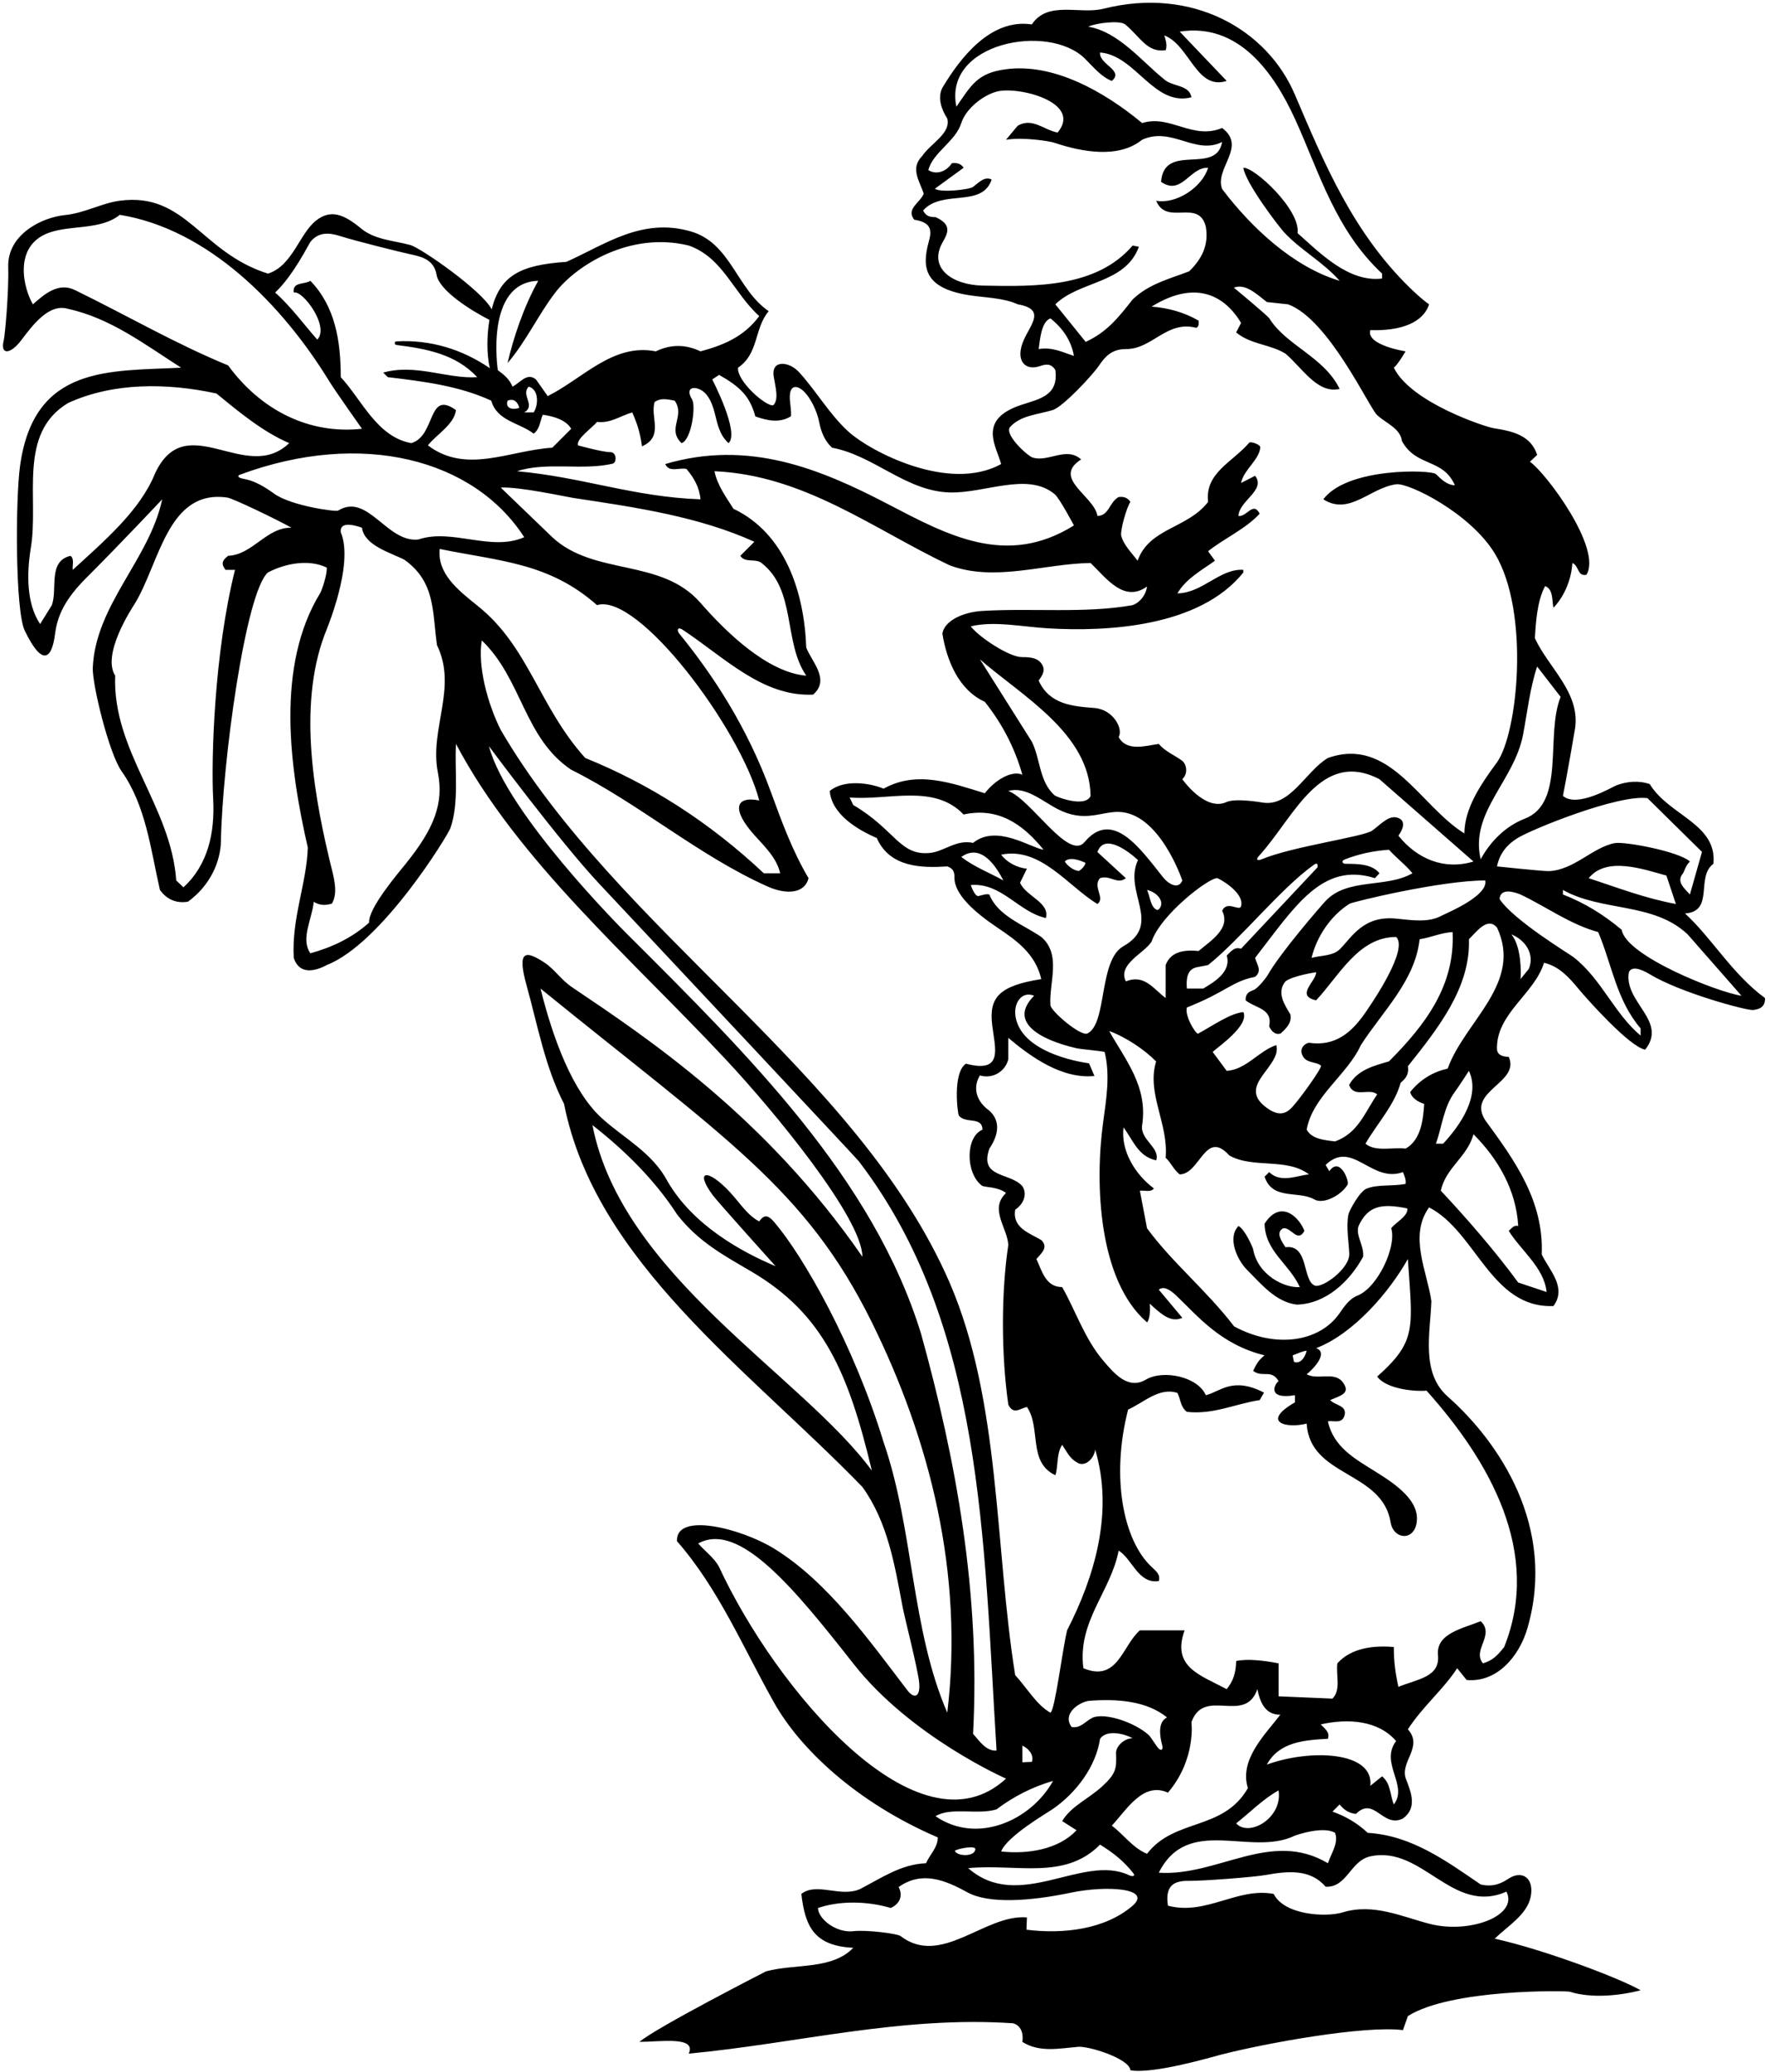 <?xml version="1.0" encoding="UTF-8"?>
<svg xmlns="http://www.w3.org/2000/svg" xmlns:xlink="http://www.w3.org/1999/xlink" width="488pt" height="571pt" viewBox="0 0 488 571" version="1.1">
<g id="surface1">
<path style=" stroke:none;fill-rule:nonzero;fill:rgb(0%,0%,0%);fill-opacity:1;" d="M 464.566 251.711 C 472.758 251.172 467.449 241.629 472.398 238.031 C 473.48 226.961 460.16 224.801 454.848 216.07 C 451.828 215.02 448.52 215.312 445.621 216.422 C 444.551 216.828 434.777 222.73 430.91 219.309 C 431.809 214.898 434.109 201.715 434.254 200.75 C 435.723 190.824 426.941 184.043 423.168 175.84 C 423.438 171.699 423.75 165.641 426 161.5 C 428.34 162.398 427.848 165.672 428.301 167.469 C 428.301 167.469 433 163 433.52 155.141 C 435.41 155.949 434.867 158.922 437.391 158.379 C 441.801 151.27 426.41 130.48 421.816 127.238 L 423.801 125.352 C 422.07 119.914 416.938 118.797 411.754 117.988 C 409.641 117.66 388.969 110.949 384.289 101.32 C 385.367 100.512 387.527 96.82 387.527 96.82 C 387.527 96.82 376.559 95.129 377.809 90.969 C 386.25 91.25 392.391 88.898 394.008 83.859 C 392 82.5 389.289 79.871 388.574 79.172 C 373.098 64.016 365.262 45.445 357.02 26.098 C 349.312 8 328.602 -3.742 304.227 2.41 C 297.707 4.055 288.883 0.082 284.48 6.73 C 273.141 5.02 264.77 15.91 259.816 24.191 C 258.379 26.98 259.641 30.309 261.168 32.648 C 262.246 36.789 256.59 39.488 254.25 43 C 250.922 46.328 253.43 49.75 254.688 53.352 C 253.789 55.781 249.648 57.578 252.078 60.551 C 257.133 61.328 256.836 63.809 256.043 66.691 C 254.074 73.863 254.98 79.383 267.062 81.328 C 271.609 82.059 276.559 82.016 280.609 83.859 C 288.391 85.223 284.211 89.293 282.277 93.652 C 279.789 99.258 282.531 102.273 286.637 100.91 C 288.152 100.406 289.699 99.961 290.961 101.949 C 291.891 108.961 286.789 109.871 281.684 111.535 C 269.281 115.582 274.73 122.977 276.02 127.871 C 261.57 135.863 239.789 124.266 233.992 119.008 C 228.637 114.145 225.043 107.719 220.258 102.512 C 217.539 99.555 212.578 99.07 213.312 103.727 C 213.762 106.586 214.82 110.051 213.199 111.672 C 211.219 112.121 203.117 105.012 203.48 101.32 C 209.238 97.449 207.891 90.52 211.938 85.75 C 203.117 79.719 201.5 67 190.52 63.789 C 176.988 59.836 166.848 67.391 156.141 72.16 C 143.238 73.008 137.902 76.086 135.555 85.234 C 132.859 80.008 115.988 68.301 113.133 67.52 C 108.566 66.27 103.387 66.113 99.57 62.973 C 94.91 59.137 91.266 57.523 87.133 60.785 C 82.531 64.41 80.652 73.277 73.879 75.398 C 55.281 69.559 51.289 52.84 32.961 55.32 C 28.035 55.988 23.25 58.738 17.988 59.254 C 11.477 59.887 2.035 64.645 2.266 73.508 C 2.461 81.137 1.297 92.73 1.051 93.695 C -0.031 97.922 2.855 97.738 5.883 93.723 C 9.055 89.516 13.57 83.492 18.797 85.121 C 30.41 87.641 39.949 94.93 49.938 101.32 C 30.133 102.328 9.328 100.527 5.516 128.465 C 4.27 137.578 4.148 168.305 6.84 173.828 C 12.238 184.906 14.457 180.367 15.156 174.801 C 15.809 169.645 17.906 165.102 23.891 159.141 C 33.133 149.926 44.719 137.59 44.719 137.59 C 41.184 154.199 26.348 166.602 25.578 184.004 C 25.383 188.469 30.027 207.559 33.508 212.496 C 40.238 222.047 41.508 233.906 44.09 245.23 C 45.977 247.84 48.59 249.012 51.828 248.469 C 57.855 244.086 60.812 237.566 60.914 231.746 C 61.289 210.566 67.625 163.16 73.879 157.75 C 78.469 155.32 85.039 153.969 90.078 156.398 C 90.258 158.289 88.676 162.789 88.309 163.383 C 75.992 183.445 79.789 211.414 84.859 233.531 C 84.59 243.25 80.359 253.059 80.988 263.949 C 82.52 268.719 86.93 267.641 90.078 265.93 C 105.289 259.988 123.531 230.105 124.199 228.152 C 126.645 221.039 125.297 212.133 125.719 205 C 142.77 237.273 173.812 263.812 200.324 292.184 C 213.039 305.789 237.637 335.434 237.77 346.301 C 211.02 307.609 178.402 285.973 157.84 272.121 C 154.559 269.914 152.945 267.098 150.035 265.199 C 144.934 261.871 142.457 261.746 145.176 271.52 C 148.242 282.555 150.262 294 155.508 304.18 C 164.148 347.738 206.359 377.352 237.77 409.75 C 244.742 419.43 246.652 431.137 248.84 442.734 C 249.414 445.801 253.055 459.887 253.426 463.684 C 253.785 467.391 252.207 468.438 250.156 465.762 C 239.945 452.445 228.242 435.801 213.375 426.703 C 204.289 421.145 186.234 416.574 186.648 424.688 C 198.242 437.938 204.961 454.234 213.531 469.375 C 220.473 481.637 235.766 496.535 258.559 506.32 C 258.559 509.109 256.309 511.09 255.316 513.43 C 248.391 513.699 242.898 517.57 237.141 520.539 C 231.738 522.969 225.168 518.559 220.938 521.891 C 221.984 531.121 224.66 536.207 235.246 536.738 C 229.398 542.859 219.23 541.059 211.219 543.219 C 211.219 543.219 181.07 558.609 176.301 562.66 C 182.016 562.66 192.109 561 189.891 565.898 C 219.68 563.109 248.301 555.461 279.258 557.531 C 281.508 558.07 282.23 560.41 281.867 562.66 C 286.551 565.645 291.914 564.48 297.273 564.02 C 300.156 563.773 311.391 567.25 311.66 570.488 C 318.141 571.57 334.016 566.855 336.605 566.188 C 348.938 563.012 376.172 558.082 386.809 559.418 L 388.16 555.551 C 400.129 547.988 431.914 548.559 432.801 548.84 C 438.77 550.734 446.609 549.93 452.328 548.441 C 446.566 545.109 425.75 537.25 412.098 534.219 C 415.555 530.836 421.023 527.629 422.016 522.703 C 423.059 517.535 419.672 515.227 415.945 517.668 C 414.148 518.844 411.812 520.133 408.23 519.281 C 398.598 512.711 389.148 505.781 377.09 505.059 C 374.211 502.359 370.969 500.469 367.367 499.211 L 369.348 497.23 C 370.609 498.848 372.051 499.66 373.848 499.84 C 378.891 494.801 381.23 503.891 386.809 501.098 C 390.754 498.223 389.105 493.996 387.656 490.289 C 385.785 485.512 392.562 481.414 388.16 476.531 C 392.301 470.141 397.969 465.551 401.746 459.699 L 404.359 462.938 C 412.832 463.711 418.902 456.293 421.109 448.711 C 429.242 420.766 413.254 397.305 399.164 384.852 C 391.715 378.266 394.316 367.438 394.641 358.539 C 393.469 350.352 388.34 340.539 394.008 332.711 C 406.969 339.367 411.109 360.609 428.301 359.891 C 432.078 354.762 427.129 349.988 425.059 345.672 C 425.688 330.91 417.59 319.75 409.488 308.68 C 404.27 300.578 419.211 298.422 415.969 291.219 C 414.617 291.219 412.91 290.859 412.73 289.238 C 412.367 279.34 423.078 273.941 425.688 265.301 C 429.871 266.281 432.605 269.336 435.312 272.613 C 437.32 275.047 449.27 288.52 453.59 289.238 C 459.891 281.32 447.648 276.191 449.09 267.91 C 450.078 265.57 454.113 268.02 454.793 268.43 C 463.266 273.582 481.453 278.453 483.254 278.316 C 485.199 278.172 486.754 277.359 486.617 275.02 C 477.617 268.449 471.859 258.371 464.566 251.711 Z M 454.219 219.941 L 469.25 234.75 L 465.918 246.488 C 464.391 244.781 462.312 243.16 463.75 241 C 464.473 240.281 464.5 238.75 465.918 237.398 C 462.859 234.609 447.926 231.828 445.219 232.328 C 439.098 233.469 434.035 239.738 427.043 240.047 C 425.602 240.109 412.73 238.75 412.73 238.75 C 413.504 234.984 415.645 232.672 418.332 230.98 C 422.195 228.551 446.117 218.859 454.219 219.941 Z M 462.051 249.102 C 453.68 247.57 445.938 244.602 438.02 241.988 C 442.969 235.871 453.141 239.559 459.438 241.27 Z M 423.801 183.672 L 430.277 192.039 C 426.008 202.469 431.703 221.211 420.434 225.578 C 415.121 227.637 411 231.75 408.23 236.77 C 405.168 223.809 417.5 215.25 419.93 202.391 C 421.105 196.164 421.816 189.609 423.801 183.672 Z M 379.699 301.57 C 376.188 306.699 374.48 312.188 368.09 314.531 C 365.117 314.172 361.699 313.898 360.258 311.289 C 361.879 302.109 371.418 296.262 375.199 287.98 C 381.316 278.531 390.141 270.25 391.398 258.82 C 394.461 258.371 397.246 257.02 400.488 256.84 C 401.211 271.512 393.02 282.398 382.938 292.48 C 378.891 293.648 374.211 294.82 371.961 298.961 C 373.309 302.738 377.539 299.68 379.699 301.57 Z M 372 345.5 C 372.129 349.586 364.578 355.051 362.5 354.25 C 359.016 352.91 360.918 342.812 354.41 343.688 C 353.508 342.25 351.527 339.641 353.777 338.469 C 356.027 338.109 357.738 342.609 359.629 339.188 C 358.289 335.535 353.105 330.246 348.648 337.211 C 348.828 344.859 355.398 348.188 358.367 354.672 C 354.199 354.984 346.816 351.445 345.5 344.25 C 345.438 343.902 343.34 338.828 341.449 337.84 C 338.305 341.113 341.09 347.18 343.824 349.93 C 347.859 353.984 351.789 358.785 357.5 359.5 C 365.602 359.32 372.141 353.051 375.828 346.301 C 376.098 343.148 373.668 340.359 374.566 337.84 C 377.09 332.352 380.75 331.5 388 333 C 388.359 335.07 384.648 336.938 383.566 338.469 C 385.129 343.508 379.816 354.855 374.246 357.023 C 372.043 357.883 370.664 359.969 369.238 361.992 C 363.719 369.816 351.66 371.664 340.25 365.5 C 332.602 355.512 323.25 348 316.246 338.469 L 314.27 328.117 C 315.527 327.938 317.238 328.66 318.141 327.488 C 312.828 323.531 308.961 316.961 309.77 310.66 C 312.469 314.352 313.816 318.672 318.77 319.75 C 319.938 316.238 314.27 314.078 314.898 310.031 C 316.52 299.41 310.309 292.117 305.809 284.109 C 310.309 285.73 315.602 289.258 318.75 292.5 C 316.051 301.23 322.188 309.578 321.379 319.031 C 322.91 320.469 323.539 322.27 325.246 323.617 C 330.918 323.531 332.27 311.02 338.93 318.398 C 345.41 322.09 354.77 318.938 360.891 323.617 C 357.648 323.891 353.148 326.141 349.91 322.988 L 348.648 324.25 C 350.855 330.863 357.883 327.973 362.379 330.52 C 364.93 331.969 369.832 329.332 371.531 326.445 C 372.098 325.484 369.379 318.52 366.5 322.75 L 365.48 321.012 C 372.859 313.898 378.078 326.141 386.809 322.988 C 387.168 323.98 387.711 324.969 387.527 326.23 C 383.871 326.961 379.793 326.285 376.723 327.566 C 374.879 328.336 371.98 333.52 371.75 334.75 C 371.098 338.258 371.898 342.32 372 345.5 Z M 360.258 372.219 C 359.75 374.25 358.371 375.969 356.75 375.25 L 356.391 373.48 C 357.75 373 359.25 372.25 360.258 372.219 Z M 287.09 258.191 C 282.141 254.77 275.027 252.34 272.777 246.488 C 271.84 246.234 270.73 246.711 269.785 246.91 C 268.738 247.133 267.648 243.879 267.648 243.879 C 276.109 243.16 280.879 251.352 288.348 252.969 C 289.52 248.648 282.859 247.031 281.238 243.25 L 283.129 239.379 C 280.34 239.109 277.551 237.578 276.02 235.512 C 286.91 233.262 294.469 244.238 302.566 249.102 C 304.816 247.48 301.129 244.328 303.289 241.988 C 305.988 241 308.059 243.879 310.398 241.988 L 302.566 234.789 C 304.461 229.391 311.32 234.75 313.75 237 C 309.609 245.73 320.566 254.59 309.77 260.711 C 302.816 264.559 305.332 282.074 299.809 284.781 C 297.969 285.684 289.711 278.617 289.605 276.992 C 289.191 270.738 292.73 263.047 287.09 258.191 Z M 291.637 222.969 C 298.93 226.738 303.477 223.688 308.25 223.723 C 319.684 223.797 325.969 242.621 325.969 242.621 C 325.102 244.91 322.559 244.125 320.578 241.637 C 314.238 233.664 306.715 222.906 299.008 232.047 C 294.578 237.297 284.289 220.27 277.996 217.961 C 282.742 216.594 287.195 220.676 291.637 222.969 Z M 284.48 204.371 L 270.168 181.691 C 281.867 191.859 300.41 202.121 300.68 219.309 C 299.328 222.641 291.344 219.672 290.738 219.141 C 286.516 215.406 286.84 209.094 284.48 204.371 Z M 349.91 282.762 C 350.25 283.75 351.527 285.461 353.148 284.738 C 354.68 283.301 356.211 281.859 355.758 279.52 C 354.141 276.82 351.891 273.488 354.41 270.43 C 356.566 268.809 362.867 267.91 362.867 267.91 C 362.867 270.43 357.02 274.391 362.867 275.648 C 369.258 268.809 374.566 258.191 384.918 258.191 C 388.34 261.43 378.922 275.5 376.277 279.27 C 372.699 284.375 368.238 288.438 360.891 287.352 C 359.75 287.5 358.277 288.879 358.996 290.59 C 359.941 293.156 362.863 292.43 364.188 293.652 C 364.629 294.062 358.871 302.199 356.301 305.047 C 354.492 307.051 352.305 307.781 348.648 304.809 C 341.297 298.836 353.418 293.828 351.891 287.98 C 347.027 289.602 343.609 294.73 338.211 295.09 L 334.34 289.867 C 335.992 288.359 344.5 282.5 342.801 278.891 C 339.199 279.25 335 282.25 330.273 284.859 C 329.555 284.734 326.598 279.969 327.23 277.629 C 338.25 273.25 339.5 270.5 346.039 269.172 C 348.109 267.461 346.488 265.84 346.039 263.949 C 356.988 249.871 364.5 237.395 379.066 241.988 L 380.328 240.641 C 378.348 238.16 374.637 238.023 371 238.031 C 370.012 238.035 369.809 237.215 370.691 236.859 C 374.504 235.336 378.633 234.453 382.938 234.16 C 385.367 236.77 387.617 238.391 389.418 240.641 C 382.172 244.801 371.562 241.836 365.496 248.246 C 364.48 249.32 352.914 262.582 349.434 268.824 C 349.145 269.34 346.816 272.355 345.672 272.785 C 344.43 273.25 343.336 273.734 343.43 275.648 C 346.039 277.809 350.988 277.898 349.91 282.762 Z M 385.551 230.289 C 387.02 228.223 387.379 226.383 385.852 225.562 C 383.242 224.164 380.891 227 378.367 228.859 C 376.012 230.59 356.406 233.23 347.992 236.73 C 346.637 237.297 346.117 236.926 347.109 235.848 C 356.648 225.469 364.02 206.238 380.328 214.719 L 406.246 237.398 C 398.238 239.828 390.77 236.77 385.551 230.289 Z M 362.273 238.281 C 363.586 237.352 363.25 239 363.25 239 L 342.168 261.43 C 340.277 260.801 339.379 262.238 338.211 263.32 C 339.559 267.82 334.664 270.664 331.73 272.41 L 327.23 272.41 C 327.051 270.07 327.141 267.191 329.84 266.559 L 333.078 265.93 C 342.215 258.605 353.098 244.797 362.273 238.281 Z M 342.168 249.73 C 341.75 251.25 338.25 248 336.949 250.988 C 339.469 255.852 333.617 259.359 330.469 262.059 C 326.777 261.699 322.816 262.059 321.379 265.93 L 321.379 275.02 C 318 272.5 315.527 268.359 310.398 270.43 C 308.059 265.66 315.527 262.691 317.508 259.449 C 320 252 333.527 241.629 335.688 241.988 C 338.25 243.25 343.031 246.594 342.168 249.73 Z M 316.246 245.23 C 317.777 245.59 319.668 246.672 320.117 248.469 C 320.391 249.371 319.75 250.75 319 250.75 C 317.199 250.031 317.059 246.941 316.246 245.23 Z M 299.25 237.75 C 299.25 238.469 298.246 239.559 297.438 240.012 C 295.816 239.828 294.25 238.5 293.566 237.398 C 294.918 235.961 297.898 237.121 299.25 237.75 Z M 287.719 234.16 C 283.938 233.531 274.758 227.051 268.277 232.27 C 263.621 231.258 260.328 234.648 256.355 235.043 C 248.039 235.863 246.758 228.559 235.246 221.828 L 234.25 219.75 C 244.961 220.648 257.48 215.891 265.668 224.441 C 275.211 222.371 281.961 227.051 287.719 234.16 Z M 276.648 242.621 C 272.777 240.461 268.641 238.93 265.039 236.141 C 270.617 232.18 274.75 239 276.648 242.621 Z M 397.523 252.297 C 393.871 254.316 389.359 253.578 384.961 253.137 C 375.734 252.207 372.613 258.434 369.355 261.605 C 367.43 263.477 364.137 263.246 361.609 263.949 C 362.941 258.305 366.801 252.32 372.113 249.027 C 372.898 248.539 397.16 242.621 409.488 242.621 C 410.391 246.941 398.594 251.703 397.523 252.297 Z M 299.105 16.145 C 301.449 18.461 303.637 21.195 306.527 22.301 C 310.039 19.422 302.93 17.711 303.289 14.469 C 313.098 15.191 318.141 29.5 328.488 26.801 C 327.859 23.199 323.09 24.012 320.746 21.672 C 314.898 16.988 308.328 8.711 300.051 7.359 C 301.938 6.371 308.75 5.5 310.25 6.75 C 314.461 10.262 316.246 14.559 321.379 13.84 C 321.828 12.672 321.5 11.25 321 9.75 C 328.02 12.449 329.84 25 338.211 22.301 L 325.246 8.711 C 341.395 6.211 351.141 19.801 357.156 33.043 C 363.816 47.707 368.176 63.348 381.051 75.398 L 381.051 76.75 C 371.777 77.922 363.688 69.469 357.75 64.25 C 358.648 57.859 345.77 45.969 342.801 46.238 C 343.43 50.559 352.691 62.566 354.012 63.988 C 358.566 68.914 364.742 72.145 369.348 77.379 C 356.66 73.602 345.051 62.801 336.949 52.09 C 334.789 46.328 343.879 40.48 336.949 35.262 C 328.848 38.68 322.641 31.48 314.898 33.91 C 304.441 25.234 290.441 17.289 277.23 19.094 C 269.43 20.156 267.797 23.453 263.688 29.41 C 260 11.75 289.086 6.238 299.105 16.145 Z M 270.988 78.703 C 262.445 78.531 255.898 73.828 259.863 66.812 C 261.316 64.242 262.57 61.914 257.93 59.828 C 256.398 59.828 255.312 59.621 254.5 58 C 259.812 52.059 270.711 57.398 273.41 49.48 C 271.465 48.508 269.957 50.227 268.262 51.512 C 267.289 52.254 259.281 53.172 257.75 52 L 265.668 46.238 C 264.949 45.07 263.777 44.801 262.43 44.98 C 260.988 47.23 258.199 48.309 255.949 46.871 C 257.211 41.988 263.402 39.004 265 34 C 266.316 29.879 271.016 26.281 274.75 25.25 C 280.562 23.645 298.59 28.156 291.59 36.52 C 287.898 35.891 284.66 32.289 280.609 34.629 L 277.367 38.5 C 282.25 37.75 289.328 38.879 290.719 39.344 C 298.258 41.879 308.406 43.773 314.898 38.5 C 323.09 34.809 329.566 42.82 336.949 39.129 C 335.328 48.398 320.93 39.129 320.117 50.109 C 325.789 54.07 328.039 45.969 333.078 46.238 C 331.5 51.5 324.438 56.32 318.77 55.328 C 321.648 62.352 330.469 54.609 332.449 62.441 C 333.348 67.57 331.277 71.441 327.859 74.77 C 322.461 76.84 316.789 78.191 312.289 82.512 C 308.238 87.641 305.18 91.512 299.328 94.211 L 290.961 83.859 C 297.711 77.289 310.25 78.25 314 68 L 312.289 67.66 C 302.332 79.207 285.844 79.008 270.988 78.703 Z M 286.367 96.191 C 286.73 93.852 286.996 88.719 289.609 87.73 C 293.211 90.609 295.367 94.031 296.09 98.078 C 293.027 97.09 290.148 95.559 286.367 96.191 Z M 278.629 117.52 C 281.531 114.41 286.371 114.195 290.246 112.992 C 293.105 112.105 301.219 103.344 302.906 100.871 C 304.594 98.395 306.395 96.191 310.398 96.191 C 317.688 96.281 321.648 88.18 329.84 90.34 C 330.648 89.891 330.469 89.078 330.469 88.359 C 326.598 86.109 322.188 84.852 317.508 84.488 C 331.25 76 338.789 83.281 342.168 88.988 L 340.816 91.602 C 344.777 94.93 350.18 94.84 354.41 97.449 C 359.09 101.41 363.23 108.609 369.348 107.172 C 365.051 98.328 354.688 95.266 349.98 87.762 C 349.461 86.938 340.188 79.27 340.188 79.27 C 343.43 78.012 346.578 81.16 349.277 83.23 L 355.129 83.859 C 366.289 87.91 377.453 112.273 379.656 114.359 C 381.977 116.559 386.129 118.035 386.5 121.5 C 390.461 128.789 397.789 126.16 401.117 133.719 C 398.973 133.668 397.434 132.137 395.879 130.625 C 394.695 129.473 371.508 128.68 364.848 137.59 C 372.035 142.191 377.73 134.391 384.961 133.445 C 388.363 133.004 405.363 141.352 412.148 152.562 C 421.855 168.602 418.504 202.219 412.648 210.176 C 408.219 216.199 403.809 222.676 403.73 229.66 C 391.398 222.012 383.211 202.84 366.109 208.871 C 359.965 212.523 355.738 222.449 348.059 221.148 C 347.41 221.039 340.57 219.895 338.129 221.02 C 332.285 223.715 325.969 214.719 325.969 214.719 C 327.75 213 327.031 210.434 325.871 209.586 C 323.836 208.105 321.207 207.062 319.488 205 C 316.066 205.449 310.668 207.25 308.418 203.109 C 309.77 200.832 306.91 195.504 301.762 195.098 C 295.691 194.621 289.344 194.133 286.367 187.539 C 287.09 186.461 288.219 185.121 287.5 183.5 C 286.496 181.238 284.062 181.066 281.75 181.074 C 278.262 181.09 269.898 175.57 267.648 172.602 C 274.008 171.031 281.727 172.719 289.008 173.148 C 305.066 174.094 330.664 172.871 342.801 157.75 L 342.801 157.031 C 336.41 156.578 331.551 163.422 324.617 163.512 C 327.051 159.371 331.367 157.121 334.969 154.512 L 333.078 151.898 C 337.309 148.48 343.43 145.781 347.301 141.551 C 345.496 138.039 343.699 142.539 341.449 142.18 C 341.629 137.949 349.098 135.07 346.039 131.109 L 342.168 133.09 C 342.82 129.543 347.312 126.578 347.457 123.262 C 347.492 122.453 344.777 121.586 344.438 121.977 C 339.695 127.445 332.156 130.332 333.078 138.309 C 327.41 145.691 316.879 145.422 313.641 154.512 C 312.027 152.363 309.742 150.137 309.121 147.594 C 308.805 146.301 310.578 139.84 311.66 138.309 C 310.938 137.141 309.77 136.781 308.418 136.961 C 305.809 138.398 305.809 142.09 302.566 142.18 C 301.758 136.691 289.879 131.828 298.066 126.609 C 294.02 122.898 289.008 127.488 284.664 126.066 C 283.219 125.594 276.469 119.41 278.629 117.52 Z M 208.25 114.75 C 211.75 116 215.039 116.562 218 114.75 C 218.227 114.609 218.078 112.852 217.855 111.02 C 217.203 105.664 219.738 106.121 221.465 107.711 C 223.613 109.688 225.305 113.5 225.848 116.281 C 226.367 118.949 227.305 121.422 229.398 123.371 C 241.008 125.531 249.688 135.324 261.801 135.699 C 271.5 136 283.395 129.918 290.82 136.215 C 292.129 137.32 296.09 144.789 296.09 144.789 C 277.465 156.422 261.219 147.461 244.695 138.855 C 225.98 129.113 206.406 121.105 183.41 127.871 C 184.488 130.301 187.277 128.77 189.258 129.219 C 191.328 131.648 192.859 134.352 193.129 137.59 C 174.68 136.961 160.641 131.469 142.551 129.852 C 150.582 127.172 160.68 129.73 168.93 127.762 C 170.105 127.48 170.047 124.559 168.246 124.59 C 166.297 124.629 159.379 122.738 159.379 122.738 C 158.746 120.941 163.246 117.969 164.598 116.262 C 168.379 116.711 171.078 114.551 174.32 113.648 C 175.703 116.793 176.5 119.25 177 123 C 183.172 120.25 179.148 114.891 180.5 110.75 C 182 109.75 183.41 109.871 186.02 110.41 C 189 114.75 183.77 118.148 187.91 122.109 C 190.609 121.301 191.914 111.926 190.82 110.105 C 188.328 105.965 192.777 106.258 194.773 108.73 C 197.988 112.707 196.766 118.48 200.867 122.109 C 204.02 119.23 196.367 104.559 196.367 104.559 L 198.258 103.301 C 204.109 106.629 206.719 109.172 208.25 114.75 Z M 209.961 155.141 C 219.59 162.609 215.898 176.828 222.289 186.191 C 211.488 185.289 200 174 193.129 166.121 C 182.281 153.68 163.879 158.828 152.27 148.031 L 138.051 134.352 C 143.18 134.078 156.117 136.918 158.047 137.211 C 175.316 139.809 192.594 142.328 207.98 149.289 L 204.109 153.16 C 205.461 155.23 208.246 153.789 209.961 155.141 Z M 148.398 77.379 C 144.438 84.398 141.469 93.309 139.938 100.059 C 145.145 93.984 148.473 86.57 153.184 80.504 C 158.906 73.137 173.684 63.699 189.891 67.66 C 199.34 70.988 202.219 80.711 209.328 87.102 C 205.008 92.949 199.16 95.199 193.129 96.82 C 188.988 94.84 184.938 94.84 180.801 96.82 C 169.008 94.48 160.641 104.379 151.008 109.148 L 147.77 104.559 C 145.246 102.488 143.27 105.641 141.289 106.539 C 140.5 104.5 138.953 103.258 137.25 102 C 137.25 102 133.574 77.82 148.398 77.379 Z M 145.789 106.539 C 148.578 107.352 148.5 111.5 147.141 113.648 L 144.527 113.648 C 147.859 111.672 143.449 108.879 145.789 106.539 Z M 143.18 112.391 C 141.5 113 139.219 112.66 139.938 110.41 C 141.648 109.691 142.75 110.75 143.18 112.391 Z M 85.602 66.629 C 87.852 63.844 90.781 64.078 93.965 65.105 C 97.961 66.395 111.008 69.629 113.281 70.098 C 116.75 70.812 119.699 71.812 120.379 75.77 C 121.105 80.027 129.703 85.492 134.938 88.145 C 134.191 92.605 134.16 97.598 135.055 101.469 C 127.438 96.246 118.625 93.539 109.273 94.074 C 108.695 94.105 108.695 94.98 109.273 95.055 C 117.508 96.098 125.598 97.539 131.57 103.93 C 123.289 104.469 114.648 100.148 105.648 102.672 L 106.91 103.93 C 116.809 105.102 126.711 106.359 135.438 110.41 C 137.059 116.078 143.18 116.441 147.141 119.5 C 148.938 118.148 148.848 115.988 149.66 114.281 C 152.629 114.73 155.961 115.629 157.488 118.148 L 152.27 123.371 C 140.48 124.09 128.598 130.75 117.98 122.738 C 120.141 119.859 125.18 117.07 125.719 113.02 C 117.801 107.262 120.23 120.129 113.391 122.109 C 103.938 120.398 99.797 110.23 93.949 103.93 C 93.949 93.941 92.418 84.488 85.578 77.379 C 84.047 78.461 80.539 77.559 80.988 80.621 C 83.418 79.809 90.977 90.07 87.469 93.578 C 83.961 89.621 80 84.219 75.859 80.621 C 81 75.75 85.109 67.238 85.602 66.629 Z M 20.777 79.988 C 16.188 77.648 12.32 80.98 9.078 83.859 C 6.598 79.77 3.34 67.703 13.609 64.094 C 19.672 61.965 27.879 63.402 33.02 59.199 C 57.336 63.117 77.812 83.887 90.785 105.074 C 92.41 107.727 99.797 118.148 99.797 118.148 C 85.219 119.77 71.898 113.02 62.898 100.691 C 48.41 94.75 34.82 86.828 20.777 79.988 Z M 42.738 130.48 C 38.598 140.738 28.609 149.199 20.059 157.031 C 19.879 155.77 20.598 154.059 19.43 153.16 C 13.129 154.691 15.918 162.25 14.297 166.75 L 11.059 171.969 C 7.277 166.301 7.367 158.109 8.449 151.27 C 10.879 137.41 4.668 119.5 18.797 111.039 C 31.219 105.371 45.977 105.461 59.66 108.43 C 66.047 113.648 72.438 118.961 79.727 122.109 C 67.758 133.629 51.289 112.121 42.738 130.48 Z M 62.898 153.16 C 61.098 154.512 61.008 155.5 62.18 157.031 L 64.789 157.031 C 59.074 179.891 58.184 209.02 58.777 220.246 C 59.254 229.297 57.43 238.258 50.57 244.512 L 48.59 242.621 C 47.148 222.102 30.949 206.891 31.758 186.191 C 27.977 180.25 36.414 167.562 37.051 166.531 C 44.02 155.297 46.148 134.664 62.734 137.121 C 64.176 137.336 76.039 142.988 80.359 145.422 C 73.5 145.25 69.648 152.891 62.898 153.16 Z M 75.629 136.066 C 72.949 134.156 70.195 132.422 66.953 131.902 C 65.871 131.73 65.227 131.152 66.121 130.82 C 99.824 118.336 130.691 126.562 144.527 148.031 C 135.348 152.078 124.641 145.512 115.367 148.66 C 106.66 149.664 101.379 135.637 93.223 140.703 C 92.613 141.086 80.32 139.414 75.629 136.066 Z M 120.719 212.855 C 122.391 221.332 119.75 228.227 111.926 237.941 C 110.027 240.301 101.418 250.359 101.777 254.23 C 96.918 258.551 91.43 261.07 85.578 262.691 C 82.789 258.73 86.051 253.27 86.5 248.5 C 88.5 249.75 90.238 249.359 91.5 249 C 93.059 246.336 92.328 242.969 91.531 239.742 C 86.848 220.816 81.887 195.047 89.527 174.82 C 89.895 173.859 97.727 155.5 93.949 146.68 C 93.59 143.352 98.27 144.879 99.797 145.422 C 100.43 150.371 107.898 152.359 111.5 154.25 C 120.23 160.461 119.148 168.91 120.496 177.82 C 126.191 189.535 118.359 200.879 120.719 212.855 Z M 121.219 151.27 C 137.824 154.664 151.371 155.039 164.598 166.75 C 175.938 163.207 204.125 200.754 209.328 220.57 C 202.5 219.25 201.797 223.262 208.059 230.195 C 210.98 233.426 214.199 236.539 215.09 240.641 L 210.59 240.641 C 195.648 226.602 179.18 216.07 161.359 208.871 C 148.59 194.738 145.805 178.23 131.723 166.973 C 126.141 162.512 120.559 158.051 121.219 151.27 Z M 132.828 176.469 C 143.988 187.18 144.438 203.379 157.488 212.109 C 176.121 221.383 192.664 235.828 211.625 244.281 C 216.969 246.66 221.895 246.176 222.918 241.988 C 218.461 234.461 215.496 226.344 212.539 218.234 C 205.969 200.227 196.48 185.891 187.32 174.648 C 186.426 173.551 186.973 172.719 188.109 173.465 C 199.598 181.02 210.176 192.066 224.18 191.41 C 228.949 187.27 223.82 182.41 222.289 178.449 C 221.746 163.148 216.438 146.949 202.219 140.199 C 200.418 137.32 197.719 133.719 196.996 129.852 C 221.746 130.93 240.738 145.781 261.801 155.77 C 274.309 160.449 287.719 155.32 300.68 155.141 C 304.996 159.281 309.859 166.211 316.246 161.621 C 315.98 163.781 314.449 165.941 312.289 166.75 C 299.215 169.105 284.461 167.504 270.727 168.355 C 265.672 168.672 260.426 170.953 259.816 174.578 C 260.988 181.961 264.316 190.148 271.52 193.391 C 276.379 199.512 279.801 206.172 281.867 213.461 C 278.809 212.199 274.219 215.078 271.52 218.59 C 262.43 215.801 252.801 212.199 243.617 217.328 C 239.48 215.621 232.551 214.809 228.77 217.961 C 229.309 224.441 236.508 228.672 241.73 230.922 C 245.328 239.109 254.238 239.199 261.168 238.75 C 262.902 239.301 263.164 240.465 263.145 241.754 C 263.066 246.402 268.586 251.316 275.004 255.625 C 280.348 259.215 285.465 262.848 287.09 269.801 C 275.238 271.656 272.633 275.016 273.562 282.555 C 274.355 288.988 276.723 295.84 266.301 293.109 C 262.52 295.719 264.074 307.066 264.352 307.406 C 266.301 309.793 270.73 307.512 270.891 311.289 C 266.141 313.219 266.164 323.352 270.758 326.738 C 271.379 327.191 275.25 327 277.367 328.75 C 272.688 333.16 277.73 338.289 277.996 343.059 C 276.02 356.109 276.02 373.211 277.996 387.07 C 279.438 389.949 281.148 388.148 283.129 387.699 C 287.09 393.461 283.309 402.91 290.961 406.512 C 291.75 404.5 291.23 400.48 292.848 398.141 C 294.379 400.391 294.918 402.012 297.438 403.27 C 299.777 404.078 301.848 401.289 301.938 399.398 C 307.16 416.859 301.668 434.68 294.199 449.262 C 292.848 454.93 290.867 471.309 289.609 471.941 C 285.828 469.867 283.129 465.102 279.891 461.59 C 274.219 426.219 275.93 386.078 261.801 353.41 C 236.598 295.449 170.449 256.66 138.051 201.129 C 134.359 193.75 131.66 183.488 132.828 176.469 Z M 320.395 480.777 C 320.836 482.41 319.938 482.543 319.191 481.543 C 318.156 480.152 317.188 478.523 316.684 478.078 C 312.789 474.613 304.828 471.922 301.309 473.289 C 299.328 474.191 297.98 476.348 295.461 475.902 C 292.848 472.391 297.168 469.238 300.051 468.699 C 307.969 468.07 316.082 468.66 321.75 473.25 C 319.242 474.504 319.684 478.16 320.395 480.777 Z M 303.938 492.203 C 300.191 495.66 295.277 497.703 292.848 501.82 L 296.809 504.34 C 291.859 509.652 283.309 511 276.02 510.191 C 277.641 505.961 288.836 499.488 290.305 498.469 C 296.875 493.902 302.188 486.641 303.289 479.141 C 305.18 476.441 310.27 477.832 312.25 479 C 309.773 479.047 307.633 481.324 307.699 483.109 C 307.855 487.281 307.762 488.668 303.938 492.203 Z M 303.289 508.301 C 307.176 510.719 309.867 512.902 312.484 516.211 C 313.078 516.961 312.297 517.211 311.262 516.723 C 298.465 510.688 281.004 527.105 266.93 514.781 C 280.246 513.52 293.566 518.199 303.289 508.301 Z M 263.25 510 C 264.148 509.371 268.988 508.477 268.91 509.559 C 268.75 511.75 263.832 511.559 263.25 510 Z M 284.5 485.5 L 281.867 485.617 L 281.867 481.031 C 283.5 481.75 285.129 483.52 284.5 485.5 Z M 172.879 257.371 C 171.406 255.902 139.668 224.078 134.809 205.629 C 134.809 205.629 154.234 231.824 165.207 243.523 C 181.418 260.809 236.125 319.145 236.742 319.949 C 271.242 364.988 271.145 424.461 274.758 482.379 C 271.789 482.652 269.809 479.41 268.277 477.789 C 270.348 439.09 263.598 402.367 253.969 367.629 C 240.781 324.625 206.141 290.531 172.879 257.371 Z M 163.34 310.031 C 172.25 317 180.527 325.148 186.648 334.602 C 192.523 342.27 199.945 346.137 207.203 350.41 C 227.02 362.078 233.906 378.191 240.379 405.25 C 221.176 379.09 171.379 351.492 163.34 310.031 Z M 243.617 397.422 C 235.398 370.527 221.508 346.137 213.469 336.777 C 212.203 335.301 210.887 334.188 209.328 336.578 C 206.086 334.93 203.922 331.383 201.246 328.504 C 195.148 321.938 191.379 322.363 196.492 329.324 C 197.789 331.09 213.828 348.91 213.828 348.91 C 204.5 345 191.059 337.66 184.039 325.512 C 179.824 317.566 172.086 313.73 165.914 308.117 C 157.941 300.863 152.5 286.434 149.027 272.41 C 199.609 313.488 222.062 327.34 240.348 364.328 C 256.352 396.711 265.785 433.633 261.168 471.941 C 251.18 448.898 251.898 421.359 243.617 397.422 Z M 198.258 431.801 C 196.996 429.367 194.391 427.48 192.496 425.32 C 203.793 419.09 219.008 437.734 235.371 458.551 C 251.156 478.625 277.367 490.117 277.367 490.117 C 253.273 512.359 213.844 465.441 198.258 431.801 Z M 257.93 500.469 C 262.16 497.859 269.539 500.199 274.758 498.582 C 279.527 494.98 284.746 492.367 290.328 490.75 C 284.316 501.605 269.422 508.395 257.93 500.469 Z M 312.289 525.129 C 304.641 531.699 293.172 533.012 283 531.75 L 283.129 528.367 C 271.535 527.367 259.555 542.141 248.262 533.488 C 247.367 532.805 238.781 531.746 235.383 532.152 C 230.332 532.754 225.488 528.551 225.527 525.762 C 231.379 523.781 238.848 523.781 245.598 525.762 C 248.66 524.32 248.738 521.801 247.75 520 C 254.258 515.395 260.711 518.152 266.766 521.473 C 272.52 524.633 283.836 523.945 295.211 521.551 C 304.914 519.512 317.801 520.266 312.289 525.129 Z M 316.246 510.82 C 312.469 509.379 309.41 505.152 306.527 503.082 C 310.578 498.762 315.168 490.84 322.008 493.988 C 329.848 484.77 328.488 474.551 328.488 474.551 C 331.996 464.738 343.246 475.359 346.668 465.461 C 347.301 468.609 348.59 472.59 353 472.5 C 348.949 477.809 341.539 484.902 344.059 492.73 C 337.219 504.609 323.898 500.918 316.246 510.82 Z M 352.52 493.359 C 353.684 501.012 344.328 506.328 340.816 502.449 C 344.688 499.391 348.289 495.699 352.52 493.359 Z M 377.809 511.539 C 392.164 508.414 400.398 527.832 415.34 521.262 C 418.684 527.938 405.102 532.969 394.148 530.133 C 386.414 528.133 378.676 524.395 370.168 526.98 C 365.504 528.402 354.027 527.695 351.168 521.891 C 341.09 520 332.539 527.918 322.008 525.129 C 321.105 519.355 323.934 518.242 327.75 518.289 C 331.906 518.336 345.887 517.23 348.941 516.68 C 354.996 515.586 361.23 514.945 365.48 519.91 C 371.418 520.18 372.25 512.75 377.809 511.539 Z M 368.09 505.059 C 369.078 507.762 367.25 510.25 366.109 513.43 C 350.359 504.07 335.777 517.117 319.488 516.039 C 327.516 500.078 344.723 511.664 356.836 505.902 C 357.355 505.656 364.848 503.082 368.09 505.059 Z M 384.289 497.23 C 383.211 494.617 383.48 491.469 381.051 489.488 L 377.809 492.098 C 378.84 482.57 361.258 481.895 349.277 486.25 C 352.699 479.949 359.719 479.5 366.109 479.141 C 366.738 477.25 365.211 476.348 364.129 475.18 C 371.656 473.469 380.023 474.062 384.918 479.77 C 380.328 485.801 388.34 492.012 384.289 497.23 Z M 393.289 383.199 C 410.66 402.551 425.148 427.84 414.711 453.852 C 412.996 456.012 411.648 457.539 408.859 458.352 C 405.801 454.66 412.277 450.52 408.23 446.738 C 403.434 448.719 395.867 450.059 396.461 456.094 C 397.059 462.16 390.828 462.672 385.551 464.828 C 384.75 461.25 384.25 457.75 384.289 453.852 C 379.066 453.398 372.68 453.938 368.719 458.352 C 368.27 461.59 369.801 465.641 367.367 468.07 L 352.52 467.438 L 352.52 458.352 C 348.828 457.629 344 457 340.816 457.719 C 340.75 461 340 463.25 338.211 465.461 C 330.75 461.5 322.996 459.34 326.598 449.262 L 314.27 449.262 C 309.41 453.488 308.148 463.66 298.699 459.699 C 296.988 446.828 306.258 438.551 308.418 427.301 C 312.109 429.461 313.816 436.57 319.488 435.672 C 320.008 433.91 318.738 432.926 317.5 431.77 C 309.719 424.531 306.227 407.098 311.027 388.422 C 315.438 386.438 319.578 382.211 324.617 383.828 C 325.52 385.539 325.43 387.699 327.23 389.051 C 334.52 389.859 340.367 386.891 347.301 385.809 L 348.5 383.75 C 339.754 379.227 336.359 383.566 332.449 384.461 C 330.258 379.352 320.715 377.355 315.949 380.16 C 311.062 383.039 307.27 378.598 304.113 374.867 C 299.035 368.867 296.621 361.324 292.848 354.672 C 288.258 354.672 287.27 350.172 285.738 346.93 C 287.5 345 288.98 343.602 287.09 341.711 C 283.758 339.73 279.078 338.379 279.891 333.34 C 282.23 331.809 283.309 329.02 281.867 326.859 C 278.449 322.988 269.898 324.699 272.777 316.512 C 275.5 312.5 275.75 308.75 272.777 306.07 C 268.5 303 268.5 299 270.168 296.352 C 273.859 297.43 277.277 295.09 277.996 291.852 L 277.996 286 C 284.301 291.309 292.84 297.398 301.75 296.5 L 300.25 293 C 300.25 293 281.98 290.871 280.027 280.34 C 279.297 276.406 281.723 272.973 285.109 274.391 C 277.797 281.703 286.961 286.586 296.785 288.852 C 297.855 289.102 302.75 289.5 304.551 289.867 C 306.109 296.219 305.047 302.672 304.141 309.27 C 301.789 326.371 302.891 352.91 316.246 364.391 C 316.75 364 317.25 361.75 317 359.25 C 320.5 362.5 323 364.5 325.969 363.129 L 319.488 355.391 C 320.902 354.211 322.801 355.582 324.395 357.098 C 330.152 362.562 336.5 370.5 348.648 373.48 C 346.75 375 346.309 376.129 345.5 377.75 C 348 379.75 350.539 377.172 352.52 380.59 C 351.348 381.398 349.25 385.75 357.02 384.461 L 357.02 386.438 C 347.645 391.82 354.445 393.746 360.258 392.289 C 361.133 407.062 381.113 405.281 383.41 419.516 C 384.164 424.176 389.727 424.762 390.562 419.68 C 391.578 413.516 384.754 408.961 379.008 405.387 C 373.535 401.977 367.621 398.699 366.109 391.66 C 367.73 391.391 369.801 392.379 370.609 390.309 C 371.688 387.25 368.09 387.34 366.738 385.809 C 369.75 384.5 372.68 383.922 369.98 380.59 C 367.551 377.98 363.141 380.32 360.258 378.699 C 362.508 376.898 366.199 372.672 362.867 371.5 C 373.219 367.539 383.117 355.93 388.16 346.93 C 389.41 365.945 390.75 369.508 379.699 379.328 C 382.398 383.02 391 383.5 393.289 383.199 Z M 418.578 337.84 C 417.41 337.48 416.777 338.469 415.969 339.188 C 419.48 344.77 425.688 349.27 426.41 356.02 L 418.578 353.41 C 412.188 344.68 404.18 335.5 397.246 328.117 C 398.598 321.73 404.539 318.852 406.246 312.551 C 412.996 319.301 418.039 327.938 418.578 337.84 Z M 395.898 315.16 C 397.605 310.32 398.02 304.977 401.191 300.77 C 402.027 299.656 404.988 295.09 404.988 295.09 C 408.23 301.93 402.648 310.031 397.879 315.16 Z M 399.141 294.461 C 395.18 295.359 391.668 297.34 388.789 300.938 C 389.238 302.648 391.129 303.73 392.66 304.18 C 392.391 308.051 391.938 314.078 387.527 316.512 C 383.84 316.059 379.34 317.5 376.461 315.16 C 379.699 309.578 384.469 304.539 386.18 298.328 C 387.711 297.16 388.52 295.719 388.16 293.828 C 396.527 283.301 405.438 272.141 404.988 258.82 C 407.5 256.25 410.211 252.699 412.73 255.578 C 419.93 270.969 403.73 281.5 399.141 294.461 Z M 421.5 267 L 419.211 269.801 C 419.391 268.09 419.48 260.801 416.688 257.469 C 420.828 259.18 423.117 263.129 421.5 267 Z M 452.328 283.391 L 452.328 285.371 C 445.004 279.227 441.539 269.777 433.855 263.773 C 432.758 262.914 417.316 253.602 413.449 247.75 C 413.629 244.512 417.68 245.859 419.211 246.488 C 426.41 249.91 432.98 254.77 440.629 256.84 C 444.41 265.75 445.668 275.648 452.328 283.391 Z M 447.109 256.211 C 442.066 251.98 436.758 248.738 430.91 246.488 L 430.91 245.23 C 441.527 251.262 455.84 248.559 465.289 257.469 L 480.141 274.391 C 473.48 273.398 448.277 263.41 447.109 256.211 "/>
</g>
</svg>
